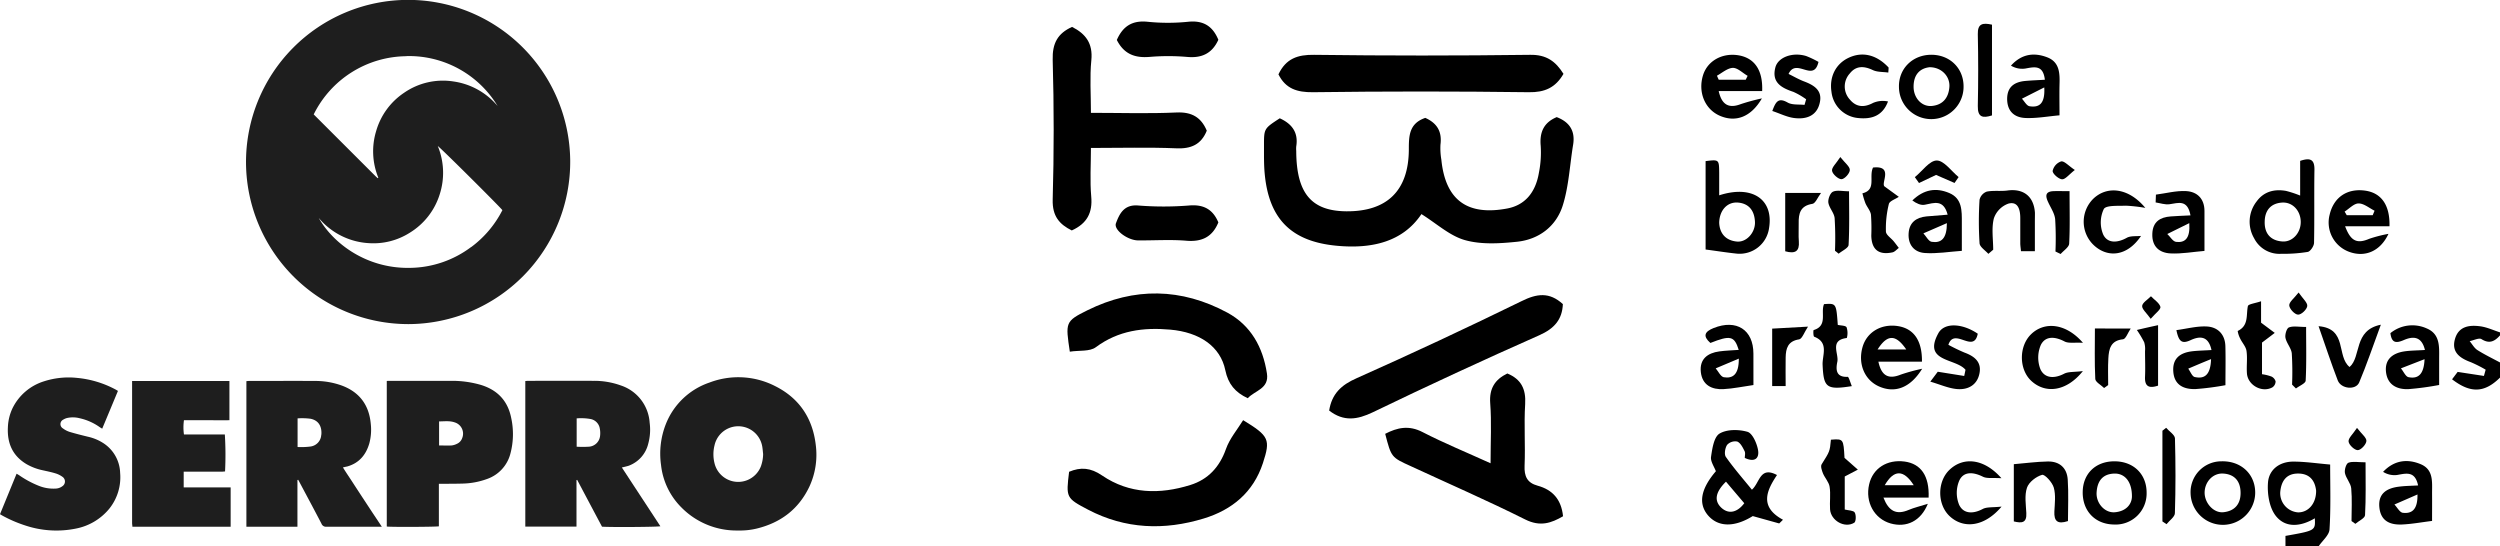 <svg id="Camada_1" data-name="Camada 1" xmlns="http://www.w3.org/2000/svg" viewBox="0 0 851.27 185.96"><defs><style>.cls-1{fill:#1e1e1e;}</style></defs><path d="M617.8,315.22c-4.53-.39-8.54-1-12.56-1-4.65,0-8.27,2.69-8.61,7.13-.29,3.73.42,8.41,2.57,11.24,3.36,4.38,8.62,3.78,13.38.93.2,4.19.2,4.19-10,6V343h11.33c1.28-1.9,3.55-3.73,3.67-5.69C618.05,329.88,617.8,322.41,617.8,315.22Zm-10.92,16.29a6.55,6.55,0,0,1-6.08-6.88c.3-3.53,1.88-6.29,5.93-6.34,4.26-.07,5.93,2.61,6.29,5.84C613.05,328.54,610.34,331.54,606.88,331.51Z" transform="translate(175.64 -157.04)"/><path d="M665.3,273.2c.84,1,1.51,2.28,2.57,3,2.49,1.58,5.17,2.87,7.77,4.27v5.14c-5.29,5.22-10,5.44-16.33.59.78-1.05,1.58-2.08,1.9-2.52l8.95,1.37c.2-.71.39-1.42.59-2.13a45.22,45.22,0,0,0-5-2.53c-3.73-1.37-6.68-3.37-5.48-7.81s4.88-4.94,8.65-4.43c2.3.31,4.49,1.36,6.73,2.07v1c-1.78,2-3.56,3.05-6.33,1.29C668.47,272,666.67,272.93,665.3,273.2Z" transform="translate(175.64 -157.04)"/><path d="M360,206.44c-1.12,6.85-1.44,13.95-3.49,20.5-2.22,7.13-8.08,11.63-15.61,12.42-5.87.61-12.19,1-17.71-.56-5.21-1.47-9.63-5.62-14.82-8.86-6.37,9.49-16.9,11.9-28.83,10.78-15.36-1.43-23.07-9-24.53-24.43-.31-3.22-.24-6.47-.25-9.73,0-5.74,0-5.74,5.37-9.24,4.13,1.87,6.39,4.82,5.61,9.58a8.82,8.82,0,0,0,0,1.54c.05,14.34,5.09,20.43,17,20.55,13.88.13,21.27-7,21.34-21,0-4.68.07-8.91,5.6-10.81,4.17,1.85,5.72,4.83,5.17,9.12a23.11,23.11,0,0,0,.3,5.1c1.37,13.71,8.78,19.21,22.44,16.63,5.82-1.1,9.61-5.2,10.78-12.17a35,35,0,0,0,.61-9.17c-.42-4.66,1.07-7.94,5.45-9.77C358.84,198.6,360.82,201.68,360,206.44Z" transform="translate(175.64 -157.04)"/><path d="M235.28,201.54c-1.91,4.72-5.35,6.24-10.45,6-9.38-.39-18.79-.12-29-.12,0,5.77-.37,11.17.1,16.51.51,5.51-1.4,9.21-6.62,11.58-4.19-2.08-6.65-4.85-6.5-10.47q.67-23.81,0-47.64c-.15-5.61,1.7-9,6.6-11.2,4.66,2.36,7.13,5.64,6.56,11.34s-.14,11.51-.14,17.92c10.05,0,19.6.32,29.12-.12C230.18,195.1,233.37,197,235.28,201.54Z" transform="translate(175.64 -157.04)"/><path d="M356.74,182.19c-2.71,4.68-6.36,6.34-11.82,6.25q-36.74-.48-73.48,0c-5.36.06-9.3-1.15-11.76-6.08,2.56-5.39,6.54-6.73,12.13-6.65q36.75.47,73.49,0C351,175.59,354.11,178,356.74,182.19Z" transform="translate(175.64 -157.04)"/><path d="M356.59,332.83c-4,2.32-7.75,3.66-12.87,1.1-12.81-6.41-26-12.15-39-18.17-6.61-3-6.61-3-8.69-11,4.15-2.15,8.07-3,12.74-.58,7.24,3.73,14.82,6.83,23.14,10.61,0-7.51.37-14-.12-20.44-.37-5,1.58-8.08,5.83-10.14,4.7,1.94,6.38,5.31,6.07,10.41-.44,7,.1,14-.2,21-.15,3.61.88,5.83,4.44,6.8C353,323.8,356,327.08,356.59,332.83Z" transform="translate(175.64 -157.04)"/><path d="M356.53,260.59c-.22,5.13-2.78,8.28-8,10.59Q320,283.81,291.82,297.42c-5.28,2.53-9.89,3.27-14.87-.58.9-5.68,4.12-8.73,9.32-11q28.31-12.62,56.16-26.24C347.65,257,351.92,256.38,356.53,260.59Z" transform="translate(175.64 -157.04)"/><path d="M254.39,314.74c-3.27,9.95-10.51,15.92-20.14,18.85-13.41,4.1-26.7,3.65-39.38-3-7.54-3.95-7.54-4.13-6.47-12.91,3.95-1.65,7.32-1.41,11.24,1.27,9.27,6.32,19.66,6.49,30.05,3.23,6-1.86,9.95-6.08,12.12-12.25,1.24-3.53,3.85-6.58,5.85-9.82C256.58,305.54,257,306.71,254.39,314.74Z" transform="translate(175.64 -157.04)"/><path d="M249.24,292.64c-4.31-2-6.68-4.85-7.65-9.53-1.66-8.08-8.7-12.95-18.78-13.83-9.07-.8-17.61.26-25.33,6-2.06,1.53-5.66,1-8.84,1.51-1.46-9.93-1.65-10.32,6-14.1,15.92-7.89,32-7.63,47.65.81,8,4.34,12.1,11.75,13.47,20.7C256.58,289.47,251.59,290,249.24,292.64Z" transform="translate(175.64 -157.04)"/><path d="M429.44,318.79c-5.86-3.11-5.81,2.6-8.54,5-3.07-3.78-6.17-7.32-8.87-11.17-.62-.9-.27-3.05.43-4.1a3.71,3.71,0,0,1,3.47-1.12c1.12.49,1.87,2.05,2.49,3.29.32.64.05,1.59.05,2.27,3.5,1.67,5.07.05,4.48-2.89-.44-2.23-1.9-5.52-3.58-6-3-.85-7-.88-9.49.61-1.92,1.17-2.49,5.12-2.9,7.93-.22,1.56,1.09,3.36,1.65,4.89-5.14,6-6,10.91-2.84,14.83,3.55,4.35,9.24,4.27,15.4.44l9,2.51c.44-.41.86-.83,1.29-1.26C423.37,329.63,425.88,324.12,429.44,318.79ZM410.57,330c-2.95-2.7-1.67-5.83,1.5-8.95,2.06,2.44,4.08,4.81,6.23,7.34C416.2,331.2,413.29,332.42,410.57,330Z" transform="translate(175.64 -157.04)"/><path d="M239.22,232.77c-2,4.91-5.56,6.69-10.9,6.24s-10.94-.07-16.39-.11c-3.55,0-8.43-3.57-7.58-5.84,1.2-3.21,2.73-6.43,7.53-6.05a108.69,108.69,0,0,0,17.4,0C234.28,226.58,237.39,228.4,239.22,232.77Z" transform="translate(175.64 -157.04)"/><path d="M239.22,170.59c-2.1,4.61-5.6,6.31-10.66,5.83a76,76,0,0,0-12.8,0c-4.92.4-8.68-.94-11.11-5.77,2.06-4.71,5.28-6.73,10.46-6.2a68.1,68.1,0,0,0,13.84,0C234.17,163.91,237.32,166,239.22,170.59Z" transform="translate(175.64 -157.04)"/><path d="M607.58,211.82v11.81a36.73,36.73,0,0,0-4.83-1.59c-4-.7-7.56.24-10,3.61a11.18,11.18,0,0,0-.85,12.51,9.64,9.64,0,0,0,9.26,5.3,50.88,50.88,0,0,0,9-.64c.91-.17,2.12-2,2.15-3.07.17-8.35,0-16.69.14-25.05C612.46,211.16,610.83,210.73,607.58,211.82Zm-6.07,27.44c-4.12-.29-6.14-2.85-6-6.83.08-3.7,2-6.14,5.89-6.41,3.55-.24,6.33,2.71,6.38,6.53S604.93,239.52,601.51,239.26Z" transform="translate(175.64 -157.04)"/><path d="M409.76,223.55c0-2.7,0-5.22,0-7.73-.05-4.48-.07-4.48-4.63-3.92V242c4.07.54,7.38,1.07,10.68,1.41a10.12,10.12,0,0,0,10.92-8.65C428.37,225,421.07,219.89,409.76,223.55Zm6,15.74c-4-.39-5.88-3-6-6.45.12-4.34,2.87-7.14,6.45-6.82,3.91.37,5.57,3,5.73,6.58S419.08,239.62,415.76,239.29Z" transform="translate(175.64 -157.04)"/><path d="M622.89,234.09H638c.19-7.2-2.76-11.32-8.18-12.12-6.16-.91-10.79,2.19-12.19,8.14a10.62,10.62,0,0,0,6.73,12.71c5.3,1.92,10.52-.2,13.29-6.15a45.82,45.82,0,0,0-6.56,1.69C627,240.11,624.8,239.23,622.89,234.09Zm4.59-7.78c1.81,0,3.63,1.58,5.44,2.48-.2.5-.42,1-.63,1.52h-8.85c-.23-.41-.47-.81-.72-1.22C624.31,228.09,625.9,226.31,627.48,226.31Z" transform="translate(175.64 -157.04)"/><path d="M471.6,284.59c-4.14,1.68-6.58.51-7.63-4.39H478.8c.1-7.14-2.74-11.24-8.13-12.11-5.68-.91-10.62,2-12.09,7.09-1.64,5.7.64,11.22,5.54,13.42,5.36,2.4,10.66.65,14.75-6A63.74,63.74,0,0,0,471.6,284.59Zm1.83-8.56H463.7C467,270.84,469.87,270.81,473.43,276Z" transform="translate(175.64 -157.04)"/><path d="M465.68,326.47h15.39c.29-7.44-2.64-11.51-8.17-12.27-6-.8-10.83,2.32-12.08,7.75-1.41,6.05,1.74,11.76,7.35,13.34,5.36,1.49,10.24-.78,12.63-6.7-2.61.83-4.66,1.29-6.54,2.09C470.11,332.44,467.51,331.17,465.68,326.47ZM476,322.25h-9.87C469.24,316.9,472.53,316.83,476,322.25Z" transform="translate(175.64 -157.04)"/><path d="M409.59,188.05h14.8c.3-7.19-2.66-11.39-8.32-12.22-5.44-.78-10.29,2-11.8,6.78-1.8,5.76.58,11.58,5.64,13.82,5.39,2.37,10.65.56,14.39-5.89a70.69,70.69,0,0,0-7.15,1.94C413.08,194.05,410.64,192.8,409.59,188.05Zm-.61-5.22c1.81-1,3.63-2.63,5.46-2.68,1.64,0,3.3,1.75,5,2.71-.21.45-.43.89-.65,1.33h-9.19C409.39,183.73,409.18,183.27,409,182.83Z" transform="translate(175.64 -157.04)"/><path d="M492.38,232.82c0-4,.17-8.19-4.31-10.07s-8.61-1.25-12.54,2.54c1.34,1,2.92,1.75,4.26,1.46,3.22-.64,6.35-1.9,7.76,3.39-2.63.22-4.93.37-7.24.59-3.47.36-5.81,2.06-6.05,5.73-.26,3.9,1.88,6.48,5.53,6.73,4.11.29,8.3-.44,12.59-.74C492.38,239,492.4,235.89,492.38,232.82Zm-10.27,6.56c-1.07-.17-1.88-1.88-2.82-2.88l8-3.48C487.29,238.33,485.33,239.89,482.11,239.38Z" transform="translate(175.64 -157.04)"/><path d="M652.5,324.88c0-3.73.52-7.92-3.83-9.76s-8.92-1.55-12.85,2.59a7.28,7.28,0,0,0,4.75,1.07c3.1-.54,6.11-1.48,7.17,3.56-2.45.13-4.6.15-6.72.44-4,.54-6.93,2.35-6.47,7s3.57,6,7.59,5.86c3.29-.13,6.54-.74,10.36-1.22C652.5,331.27,652.53,328.07,652.5,324.88Zm-10,6.76c-1-.13-1.88-1.83-2.82-2.81l7.85-3.42C647.63,330.58,645.62,332.05,642.45,331.64Z" transform="translate(175.64 -157.04)"/><path d="M521.33,176.51c-4.34-1.63-8.56-1.17-12.22,2.88a7.36,7.36,0,0,0,4.83,1c3.12-.56,6.12-1.37,6.71,3.8-2.42.15-4.57.22-6.73.42-3.66.36-6.08,2-6.11,6.07,0,4.27,2.47,6.39,6.27,6.54s7.52-.56,11.56-.91c0-3.63-.07-7,0-10.39C525.76,182,525.71,178.12,521.33,176.51Zm-5.88,16.71c-1-.15-1.75-1.68-2.61-2.57l7.61-3.85C520.77,192.53,518.6,193.71,515.45,193.22Z" transform="translate(175.64 -157.04)"/><path d="M575,228.89c0-4.14-2.44-6.58-6.25-6.78-3.39-.19-6.85.76-10.28,1.2,0,.88-.06,1.78-.1,2.66,1.58.24,3.21.83,4.73.61,3-.42,6.12-1.73,7.14,3.8-2.66.13-4.66.2-6.68.35-3.71.26-6.19,1.85-6.32,5.94-.16,4.27,2.35,6.47,6.2,6.66s7.58-.53,11.56-.85C575,237.75,575,233.31,575,228.89Zm-9.66,10.51c-1.1-.12-2-1.75-3-2.68l7.49-3.7C570.2,238.38,568.27,239.75,565.32,239.4Z" transform="translate(175.64 -157.04)"/><path d="M582.12,274.93c-.1-4-2.54-6.53-6.36-6.72-3.37-.17-6.8.78-10.32,1.24.8,3.93,1.88,4.78,4.83,3.42,2.76-1.27,6-1.83,7.12,3.36-2.66.17-4.7.19-6.71.44-4.09.53-6.68,2.51-6.28,7.07s3.73,5.9,7.6,5.78a94.43,94.43,0,0,0,10.14-1.32C582.14,283.72,582.24,279.33,582.12,274.93Zm-10.43,10.49c-.9-.19-1.49-1.87-2.22-2.85,2.34-1,4.68-2,7.77-3.25C577.07,285,574.8,286.1,571.69,285.42Z" transform="translate(175.64 -157.04)"/><path d="M650.72,268.89a11.83,11.83,0,0,0-12.41,1.59c.42,3.28,1.81,3.55,4.56,2.36s6-1.66,7.2,3.37c-2.81.19-5,.16-7.2.51-3.78.63-6.46,2.65-6.07,6.83.43,4.39,3.56,6.12,7.55,6a99,99,0,0,0,10.56-1.42c0-3.05,0-6.1,0-9.15C654.94,275,655.21,270.79,650.72,268.89Zm-6.24,16.58c-1-.2-1.73-2-2.59-3l8.05-3.13C649.72,284.71,647.63,286.1,644.48,285.47Z" transform="translate(175.64 -157.04)"/><path d="M580.78,314.12A10.5,10.5,0,0,0,570.27,325a11,11,0,0,0,22-.5C592.12,318.27,587.27,313.93,580.78,314.12Zm.61,17.34c-3.27.3-6.32-3.09-6.34-6.63,0-3.7,2.83-6.75,6.32-6.54,3.85.23,5.82,2.56,5.92,6.28C587.42,328.58,585.37,331.07,581.39,331.46Z" transform="translate(175.64 -157.04)"/><path d="M544.33,314.12c-6.35,0-10.69,4.15-10.79,10.37-.12,6.51,4.2,11.05,10.61,11.15a10.56,10.56,0,0,0,11.15-10.73C555.35,318.52,550.88,314.12,544.33,314.12Zm.14,17.35c-3.39.28-6.42-3.05-6.2-6.74s1.88-6.26,5.91-6.43c3.63-.17,6.19,2.7,6.12,7.92C550.2,328.78,548.3,331.15,544.47,331.47Z" transform="translate(175.64 -157.04)"/><path d="M421.41,277.47c0-8.17-5.78-11.82-13.55-8.73-3.08,1.24-3.76,2.73-1.1,5.08,6.81-2.69,8.14-2.42,9.65,2.36-2.26.17-4.43.22-6.56.51-4.12.54-6.84,2.69-6.34,7.08s3.73,6,7.74,5.77c3.29-.17,6.55-.88,10.17-1.39C421.42,284.6,421.44,281,421.41,277.47Zm-10.14,8c-1-.19-1.8-1.94-2.7-3l7.87-3.32C416.47,284.6,414.41,286,411.27,285.49Z" transform="translate(175.64 -157.04)"/><path d="M481.89,175.69c-6.36.06-11.07,4.78-10.92,11a11,11,0,0,0,22-.18C493,180.27,488.28,175.64,481.89,175.69Zm.27,17.43c-3.43.32-6.21-2.71-6.21-6.54,0-4,2-6.26,5.46-6.65,4.07,0,7,3.14,6.73,6.73S486,192.76,482.16,193.12Z" transform="translate(175.64 -157.04)"/><path d="M517.25,232.5v10.07h-4.73c-.09-1-.22-1.78-.24-2.58,0-2.9,0-5.8,0-8.7s-.78-5.74-4-4.93a8.07,8.07,0,0,0-5,5.07c-.84,3.36-.22,7.08-.22,10.64l-1.65,1.41c-1.07-1.2-2.93-2.35-3-3.63a117.72,117.72,0,0,1,0-14.79,3.9,3.9,0,0,1,2.45-2.77c2.31-.47,4.77-.06,7.12-.39,5.41-.71,8.9,2,9.29,7.55C517.28,230.46,517.25,231.48,517.25,232.5Z" transform="translate(175.64 -157.04)"/><path d="M528.52,334.47c-3.63,1.21-4.78-.06-4.63-3.27.14-2.73.51-5.61-.2-8.13-.51-1.8-3.09-4.61-4-4.34-2,.57-4.49,2.47-5.13,4.39-.88,2.61-.36,5.73-.22,8.63.17,3.37-1.53,3.5-4.26,2.84V315.1c4-.34,7.77-.85,11.56-.92,4.06-.08,6.55,2.24,6.8,6.17C528.76,325.08,528.52,329.85,528.52,334.47Z" transform="translate(175.64 -157.04)"/><path d="M444,192.05c-1,4.51-4.68,5.71-8.77,5.17-2.42-.32-4.74-1.51-7.39-2.39,1.15-3.07,2-4.71,5.22-2.88,1.56.9,3.82.58,5.75.81l.56-1.91a24,24,0,0,0-4.36-2.53c-4.1-1.37-7.46-3.23-6.12-8.34.92-3.49,5.9-5.27,10.49-3.86a31.12,31.12,0,0,1,4.19,2c-1.64,7.22-7.58-1.56-10.19,4.09,1.68.83,3.34,1.79,5.11,2.49C442,186,445,187.78,444,192.05Z" transform="translate(175.64 -157.04)"/><path d="M498.38,284.21c-.8,4-3.95,5.62-7.63,5.31-2.9-.25-5.68-1.53-9.1-2.53,1.46-1.93,2.25-3,2.54-3.37l9,1.44c.15-.69.3-1.39.44-2.1-3.31-4-14.68-2.58-9.24-12.46,2.07-3.76,8.25-3.35,13.41.17-1.34,7-8-2.37-10,3.78a60.83,60.83,0,0,0,5.49,2.65C496.69,278.35,499.18,280.32,498.38,284.21Z" transform="translate(175.64 -157.04)"/><path d="M505.91,329.54c-5.85,6.95-13,7.68-17.72,3.22-4.18-3.95-4.23-11.64-.08-15.68,4.71-4.57,11.78-4,17.76,2.8-2.93-.2-4.91.19-6.34-.53-3.2-1.59-6.49-1.89-8,1.29a10.66,10.66,0,0,0-.05,8.33c1.49,3.1,4.78,3.11,8,1.39C500.89,329.61,502.84,329.88,505.91,329.54Z" transform="translate(175.64 -157.04)"/><path d="M548.57,238c1.32-.71,3.21-.46,4.83-.63-4.74,7.12-11.61,7.63-16.37,2.88a11,11,0,0,1,.15-15.57c4.7-4.46,12-3.72,17.68,3.15a51.94,51.94,0,0,0-6.59-.75c-2.65.12-6.78-.22-7.55,1.14a10.67,10.67,0,0,0-.2,8.68C542,240,545.42,239.77,548.57,238Z" transform="translate(175.64 -157.04)"/><path d="M455.9,331.54c.53.87.46,3.12-.15,3.49-3.26,2-8-.73-8.24-4.57-.17-2.55.25-5.16-.15-7.66-.24-1.6-1.61-3-2.26-4.56-.39-1-.89-2.43-.45-3.11,2.71-4.34,2.79-4.29,3.15-8.37,4.27-.32,4.27-.32,4.63,6.19l4.54,4-4.46,2.34v11.25C453.78,330.86,455.46,330.83,455.9,331.54Z" transform="translate(175.64 -157.04)"/><path d="M527.2,284.3c1.44-.75,3.39-.53,6.4-.9-5.61,7-12.78,7.83-17.62,3.29-4.16-3.92-4.21-11.66-.11-15.75,4.56-4.54,11.94-3.9,17.75,2.83-2.88-.17-4.86.26-6.25-.45-3.17-1.67-6.46-2-8.07,1.13a10.87,10.87,0,0,0-.14,8.36C520.64,285.93,523.93,286,527.2,284.3Z" transform="translate(175.64 -157.04)"/><path d="M454.24,182.05a6.56,6.56,0,0,0,.05,8.93c2.17,2.58,4.83,2.72,7.85,1.11a8.39,8.39,0,0,1,5.1-.5c-1.86,5-5.68,6.09-10.08,5.65a10.07,10.07,0,0,1-9.17-8.93c-.77-5.07,1.42-9.45,5.71-11.53,4.74-2.31,9.64-1.15,13.74,3.25,0,.56-.06,1.14-.1,1.72-1.76-.26-3.73-.12-5.27-.85C459.05,179.47,456.36,179.37,454.24,182.05Z" transform="translate(175.64 -157.04)"/><path d="M454.92,288.52c-8.7,1.39-9.61.47-9.95-7.27-.14-3.26,2.24-7.6-2.87-9.56-.32-.14-.34-2.21-.17-2.26,4.89-1.49,2.28-6,3.53-8.83,4.15-.3,4.15-.3,4.68,7.07,1,.24,2.68.19,3,.83a6.25,6.25,0,0,1,.08,3.63c-6,.74-2.68,5.3-3.23,8.07-.5,2.42-.67,5.37,3.52,5.15C453.9,285.35,454.41,287.32,454.92,288.52Z" transform="translate(175.64 -157.04)"/><path d="M599.22,286.91a2.5,2.5,0,0,1-1.05,2c-3.51,2-8.42-.67-8.71-4.73-.19-2.54.22-5.15-.15-7.66-.22-1.49-1.5-2.79-2.17-4.24a8.4,8.4,0,0,1-.83-2.54c3.83-1.83,2.83-5.41,3.47-8.46.15-.71,2.44-.95,4.49-1.66v7.29l4.66,3.48c-1.28,1-2.56,1.95-4.34,3.3v10.77a15.68,15.68,0,0,1,3.21.79A2.63,2.63,0,0,1,599.22,286.91Z" transform="translate(175.64 -157.04)"/><path d="M469.16,239.18c.61.74,1.17,1.52,1.76,2.28-.71.53-1.37,1.34-2.15,1.51-4.66,1-7.11-.91-7.22-5.69a65.24,65.24,0,0,0-.11-7.14c-.2-1.37-1.35-2.59-1.91-3.95a27,27,0,0,1-1-3.32c4.88-1.22,2.1-5.61,3.61-8.78,7-.76,2.73,5.13,3.86,6.39l4.92,3.58c-1.19.81-3.14,1.42-3.39,2.45a34.55,34.55,0,0,0-1,9.34C466.53,237,468.24,238.06,469.16,239.18Z" transform="translate(175.64 -157.04)"/><path d="M635.06,267.6c-2.75,7.43-4.84,13.65-7.38,19.67-1.17,2.72-6.18,2.22-7.3-.7-2.24-5.83-4.19-11.78-6.53-18.46,9.92.81,6,10.22,10.56,13.9C628.48,278.5,625.65,269.5,635.06,267.6Z" transform="translate(175.64 -157.04)"/><path d="M502.65,165.44v30.9c-3.17,1-4.91.66-4.83-3.22q.26-12.23,0-24.44C497.74,165.12,499.4,164.71,502.65,165.44Z" transform="translate(175.64 -157.04)"/><path d="M564.93,331.75c0,1.28-1.86,2.52-2.86,3.78-.48-.31-.94-.62-1.39-.94V303.71l1.27-1c1,1.2,2.95,2.37,3,3.59C565.18,314.78,565.2,323.27,564.93,331.75Z" transform="translate(175.64 -157.04)"/><path d="M444.44,222.73c-1.15,1.53-1.9,3.55-2.93,3.72-4.14.64-4.75,3.28-4.68,6.66.05,2-.12,4.1.05,6.13.27,3.38-1.24,4.31-4.64,3.36V222.73Z" transform="translate(175.64 -157.04)"/><path d="M440,268.26c-1.27,1.92-2,4.16-3,4.33-3.86.59-4.55,3.06-4.61,6.18s0,6.38,0,9.73H427.8V268.94Z" transform="translate(175.64 -157.04)"/><path d="M549.88,268.91c-.93,1.39-1.68,3.56-2.61,3.66-4.26.41-4.82,3.37-5,6.49s-.06,6.07-.06,9.1l-1.39,1c-1-1-2.91-2-3-3.05-.29-5.76-.13-11.54-.13-17.22Z" transform="translate(175.64 -157.04)"/><path d="M528.93,240c-.07,1.22-1.9,2.36-2.9,3.53l-1.77-.85a106.15,106.15,0,0,0-.1-11c-.2-2-1.49-3.85-2.35-5.73-.95-2-1.21-3.7,1.79-3.82,1.53-.06,3,0,5.46,0C529.06,228.53,529.23,234.29,528.93,240Z" transform="translate(175.64 -157.04)"/><path d="M453.82,240.43c-.07,1.09-2.21,2-3.38,3-.42-.35-.84-.69-1.25-1a110.93,110.93,0,0,0-.12-11.1c-.17-1.82-1.85-3.46-2.14-5.29-.17-1.19.61-3.27,1.55-3.71,1.37-.65,3.25-.16,5.49-.16C454,228.6,454.14,234.53,453.82,240.43Z" transform="translate(175.64 -157.04)"/><path d="M609.46,286.64c-.05.95-2.15,1.78-3.31,2.68L604.83,288a104.63,104.63,0,0,0-.1-10.63c-.19-1.81-1.78-3.46-2.15-5.29-.22-1.11.39-3.23,1.17-3.54,1.46-.58,3.32-.17,5.86-.17C609.61,274.59,609.77,280.62,609.46,286.64Z" transform="translate(175.64 -157.04)"/><path d="M559.2,267.76v20.59c-3,1-4.61.39-4.44-3.07.13-2.9,0-5.81,0-8.71a7.78,7.78,0,0,0-.29-3,36.41,36.41,0,0,0-2.49-4.17C554.17,268.87,556.37,268.38,559.2,267.76Z" transform="translate(175.64 -157.04)"/><path d="M629.68,332.41c0,1.06-2.15,2-3.3,3-.44-.3-.88-.63-1.31-.95,0-3.71.24-7.46-.1-11.14-.17-1.78-1.78-3.4-2.14-5.2-.22-1.12.41-3.2,1.17-3.51,1.48-.56,3.33-.15,5.85-.15C629.85,320.9,630,326.66,629.68,332.41Z" transform="translate(175.64 -157.04)"/><path d="M491.28,217.34l-1.38,2-6.3-2.74c-1.51.73-3.65,1.74-5.8,2.76l-1.42-2c2.49-2,5-5.67,7.46-5.67S488.8,215.29,491.28,217.34Z" transform="translate(175.64 -157.04)"/><path d="M530.86,214.92c-2,1.56-3.26,3.25-4.37,3.17s-3.19-1.83-3.19-2.85a4.41,4.41,0,0,1,2.9-3.24C527.3,211.82,528.69,213.48,530.86,214.92Z" transform="translate(175.64 -157.04)"/><path d="M454.24,214.92c0,1.15-1.8,3.12-2.85,3.14s-3-1.68-3.2-2.84,1.44-2.54,2.81-4.71C452.58,212.53,454.27,213.75,454.24,214.92Z" transform="translate(175.64 -157.04)"/><path d="M630.14,307.2c-.08,1.19-1.86,3.09-2.93,3.12s-3-1.75-3.14-2.92,1.46-2.51,2.87-4.66C628.51,304.81,630.21,306.06,630.14,307.2Z" transform="translate(175.64 -157.04)"/><path d="M560,261.53c.2.87-1.73,2.22-3.31,4.07-1.41-2-3-3.29-2.91-4.39s1.94-2.2,3-3.29C557.88,259.11,559.62,260.16,560,261.53Z" transform="translate(175.64 -157.04)"/><path d="M610,261.26c-.15,1.17-2,2.95-3.13,2.92s-2.89-1.93-3-3.1,1.62-2.41,3.18-4.44C608.53,258.77,610.14,260.13,610,261.26Z" transform="translate(175.64 -157.04)"/><path class="cls-1" d="M-36.69,157A55.23,55.23,0,0,0-91.87,212.7a55.28,55.28,0,0,0,55.32,54.7,55.27,55.27,0,0,0,55.07-55.77A55.23,55.23,0,0,0-36.69,157Zm-.51,19.14a35.25,35.25,0,0,1,31,17,24,24,0,0,0-15.1-8.37,23.21,23.21,0,0,0-16.77,3.88,23.43,23.43,0,0,0-9.48,13,23.69,23.69,0,0,0,.73,15.89c-.09.09-.1.13-.13.14a.12.12,0,0,1-.1,0c-.2-.18-.42-.35-.61-.54L-68.82,196A35.56,35.56,0,0,1-37.2,176.18Zm22,65A35.29,35.29,0,0,1-36,248.25c-14.89.31-26.27-8.4-31.11-17a24,24,0,0,0,17,8.58,23.05,23.05,0,0,0,14-3.54,23.51,23.51,0,0,0,10.17-13,23.87,23.87,0,0,0-.63-16.52c.76.39,21.1,20.63,22,21.83A35.76,35.76,0,0,1-15.18,241.16Z" transform="translate(175.64 -157.04)"/><path class="cls-1" d="M102.14,308.59c-1.07-9.26-5.75-16.13-14.12-20.22a27.53,27.53,0,0,0-22.1-1.06,24.36,24.36,0,0,0-14.78,14,27.5,27.5,0,0,0-1.69,14.08,24,24,0,0,0,6.9,14.4,26.32,26.32,0,0,0,19.37,7.89,24.36,24.36,0,0,0,6.31-.66c8.19-2,14.29-6.61,17.93-14.28A25.8,25.8,0,0,0,102.14,308.59Zm-18.6,7a8.29,8.29,0,0,1-15.88-.81,12.55,12.55,0,0,1,0-6.09,8.28,8.28,0,0,1,16.26.44c.14.83.2,1.68.29,2.53A12.7,12.7,0,0,1,83.54,315.56Z" transform="translate(175.64 -157.04)"/><path class="cls-1" d="M36.11,316.22c.51-.12.85-.19,1.18-.28s.73-.17,1.08-.29a10.61,10.61,0,0,0,6.71-7.48,18,18,0,0,0,.49-7.2,14.33,14.33,0,0,0-9.84-12.69,26.47,26.47,0,0,0-9.24-1.56c-7.45-.05-14.9,0-22.35,0-.29,0-.59.05-.91.07v49.57H20.66v-7.94c0-1.34,0-2.67,0-4s0-2.62,0-3.92l.24-.05q4.23,8,8.45,15.93c3.06.21,19.05.11,19.87-.15C44.88,329.59,40.54,323,36.11,316.22Zm-7.43-10.66a4.09,4.09,0,0,1-3.9,3.59,36.43,36.43,0,0,1-4.06,0V299.5a18.72,18.72,0,0,1,4.8.23,3.93,3.93,0,0,1,3.07,3.2A8,8,0,0,1,28.68,305.56Z" transform="translate(175.64 -157.04)"/><path class="cls-1" d="M-49,331.32l-3.32-5.05c-1.08-1.66-2.17-3.31-3.26-5s-2.22-3.31-3.29-5.07L-58,316c.23-.06.47-.08.69-.15,4-1.16,6.33-4,7.44-7.89a17.93,17.93,0,0,0,.48-6.61c-.58-6.37-3.81-10.75-9.79-13a26.42,26.42,0,0,0-9.35-1.59c-7.44-.05-14.9,0-22.35,0-.29,0-.58.05-.86.06v49.58h17.38V320.49l.25-.08c.17.31.36.61.51.93,2.48,4.67,5,9.34,7.42,14a1.63,1.63,0,0,0,1.7,1.06c5.88,0,11.76,0,17.64,0h1.22Zm-17.25-26.24a4.21,4.21,0,0,1-3.62,4,25,25,0,0,1-4.44.17V299.5a22.46,22.46,0,0,1,4.43.13C-66.89,300.25-66,302.6-66.22,305.08Z" transform="translate(175.64 -157.04)"/><path class="cls-1" d="M-1.56,299.41c-1.15-5.9-4.71-9.61-10.42-11.33a35.15,35.15,0,0,0-10-1.36c-7,0-13.94,0-20.91,0-.34,0-.68,0-1.05.05v49.56c1.47.2,16.91.13,17.74-.08V321.77c.46,0,.83,0,1.19,0,2.32,0,4.66,0,7-.07a25.86,25.86,0,0,0,8.21-1.56,12.42,12.42,0,0,0,8-8.81A25.74,25.74,0,0,0-1.56,299.41Zm-16.7,6.8A3.27,3.27,0,0,1-20,308.14a5.56,5.56,0,0,1-1.84.58c-1.38.08-2.77,0-4.29,0v-8.19c1.85,0,3.65-.28,5.39.36A4,4,0,0,1-18.26,306.21Z" transform="translate(175.64 -157.04)"/><path class="cls-1" d="M-138.39,330.21A19.49,19.49,0,0,1-149.66,337a33.47,33.47,0,0,1-17.58-1.1,44.11,44.11,0,0,1-7.6-3.3l-.8-.47,5.65-13.79c.37.22.66.38.93.56a32.94,32.94,0,0,0,6.48,3.5,13.31,13.31,0,0,0,6,1,4,4,0,0,0,2.18-.8,1.92,1.92,0,0,0,0-3.22,7.92,7.92,0,0,0-2.37-1.16c-1.43-.44-2.91-.73-4.37-1.06a18.75,18.75,0,0,1-5.44-2.06c-4.81-2.85-6.66-7.2-6.37-12.62a16.48,16.48,0,0,1,1.57-6.43,17.83,17.83,0,0,1,10.66-9.15,27.31,27.31,0,0,1,11.35-1.18,34.54,34.54,0,0,1,13.05,3.93c.27.14.52.31.84.5-1.78,4.29-3.55,8.53-5.36,12.86-.35-.21-.63-.38-.9-.56a18.74,18.74,0,0,0-6.79-3,9.17,9.17,0,0,0-4.07-.12,4.38,4.38,0,0,0-1.5.6,1.69,1.69,0,0,0-.09,3,7.67,7.67,0,0,0,2.25,1.17c2.07.62,4.15,1.14,6.24,1.65a15.92,15.92,0,0,1,5.18,2.14,12.51,12.51,0,0,1,5.79,10.19A17.09,17.09,0,0,1-138.39,330.21Z" transform="translate(175.64 -157.04)"/><path class="cls-1" d="M-97.1,323v13.4h-33.46c0-.43-.1-.86-.1-1.29q0-12.45,0-24.9V286.77h33.14v13.35c-2.58.08-5.16,0-7.74,0s-5.18,0-7.74,0a17.12,17.12,0,0,0,0,4.87h13.92a112,112,0,0,1,.07,12.59c-.37,0-.76.07-1.15.07h-12.93V323c2.69,0,5.34,0,8,0Z" transform="translate(175.64 -157.04)"/></svg>